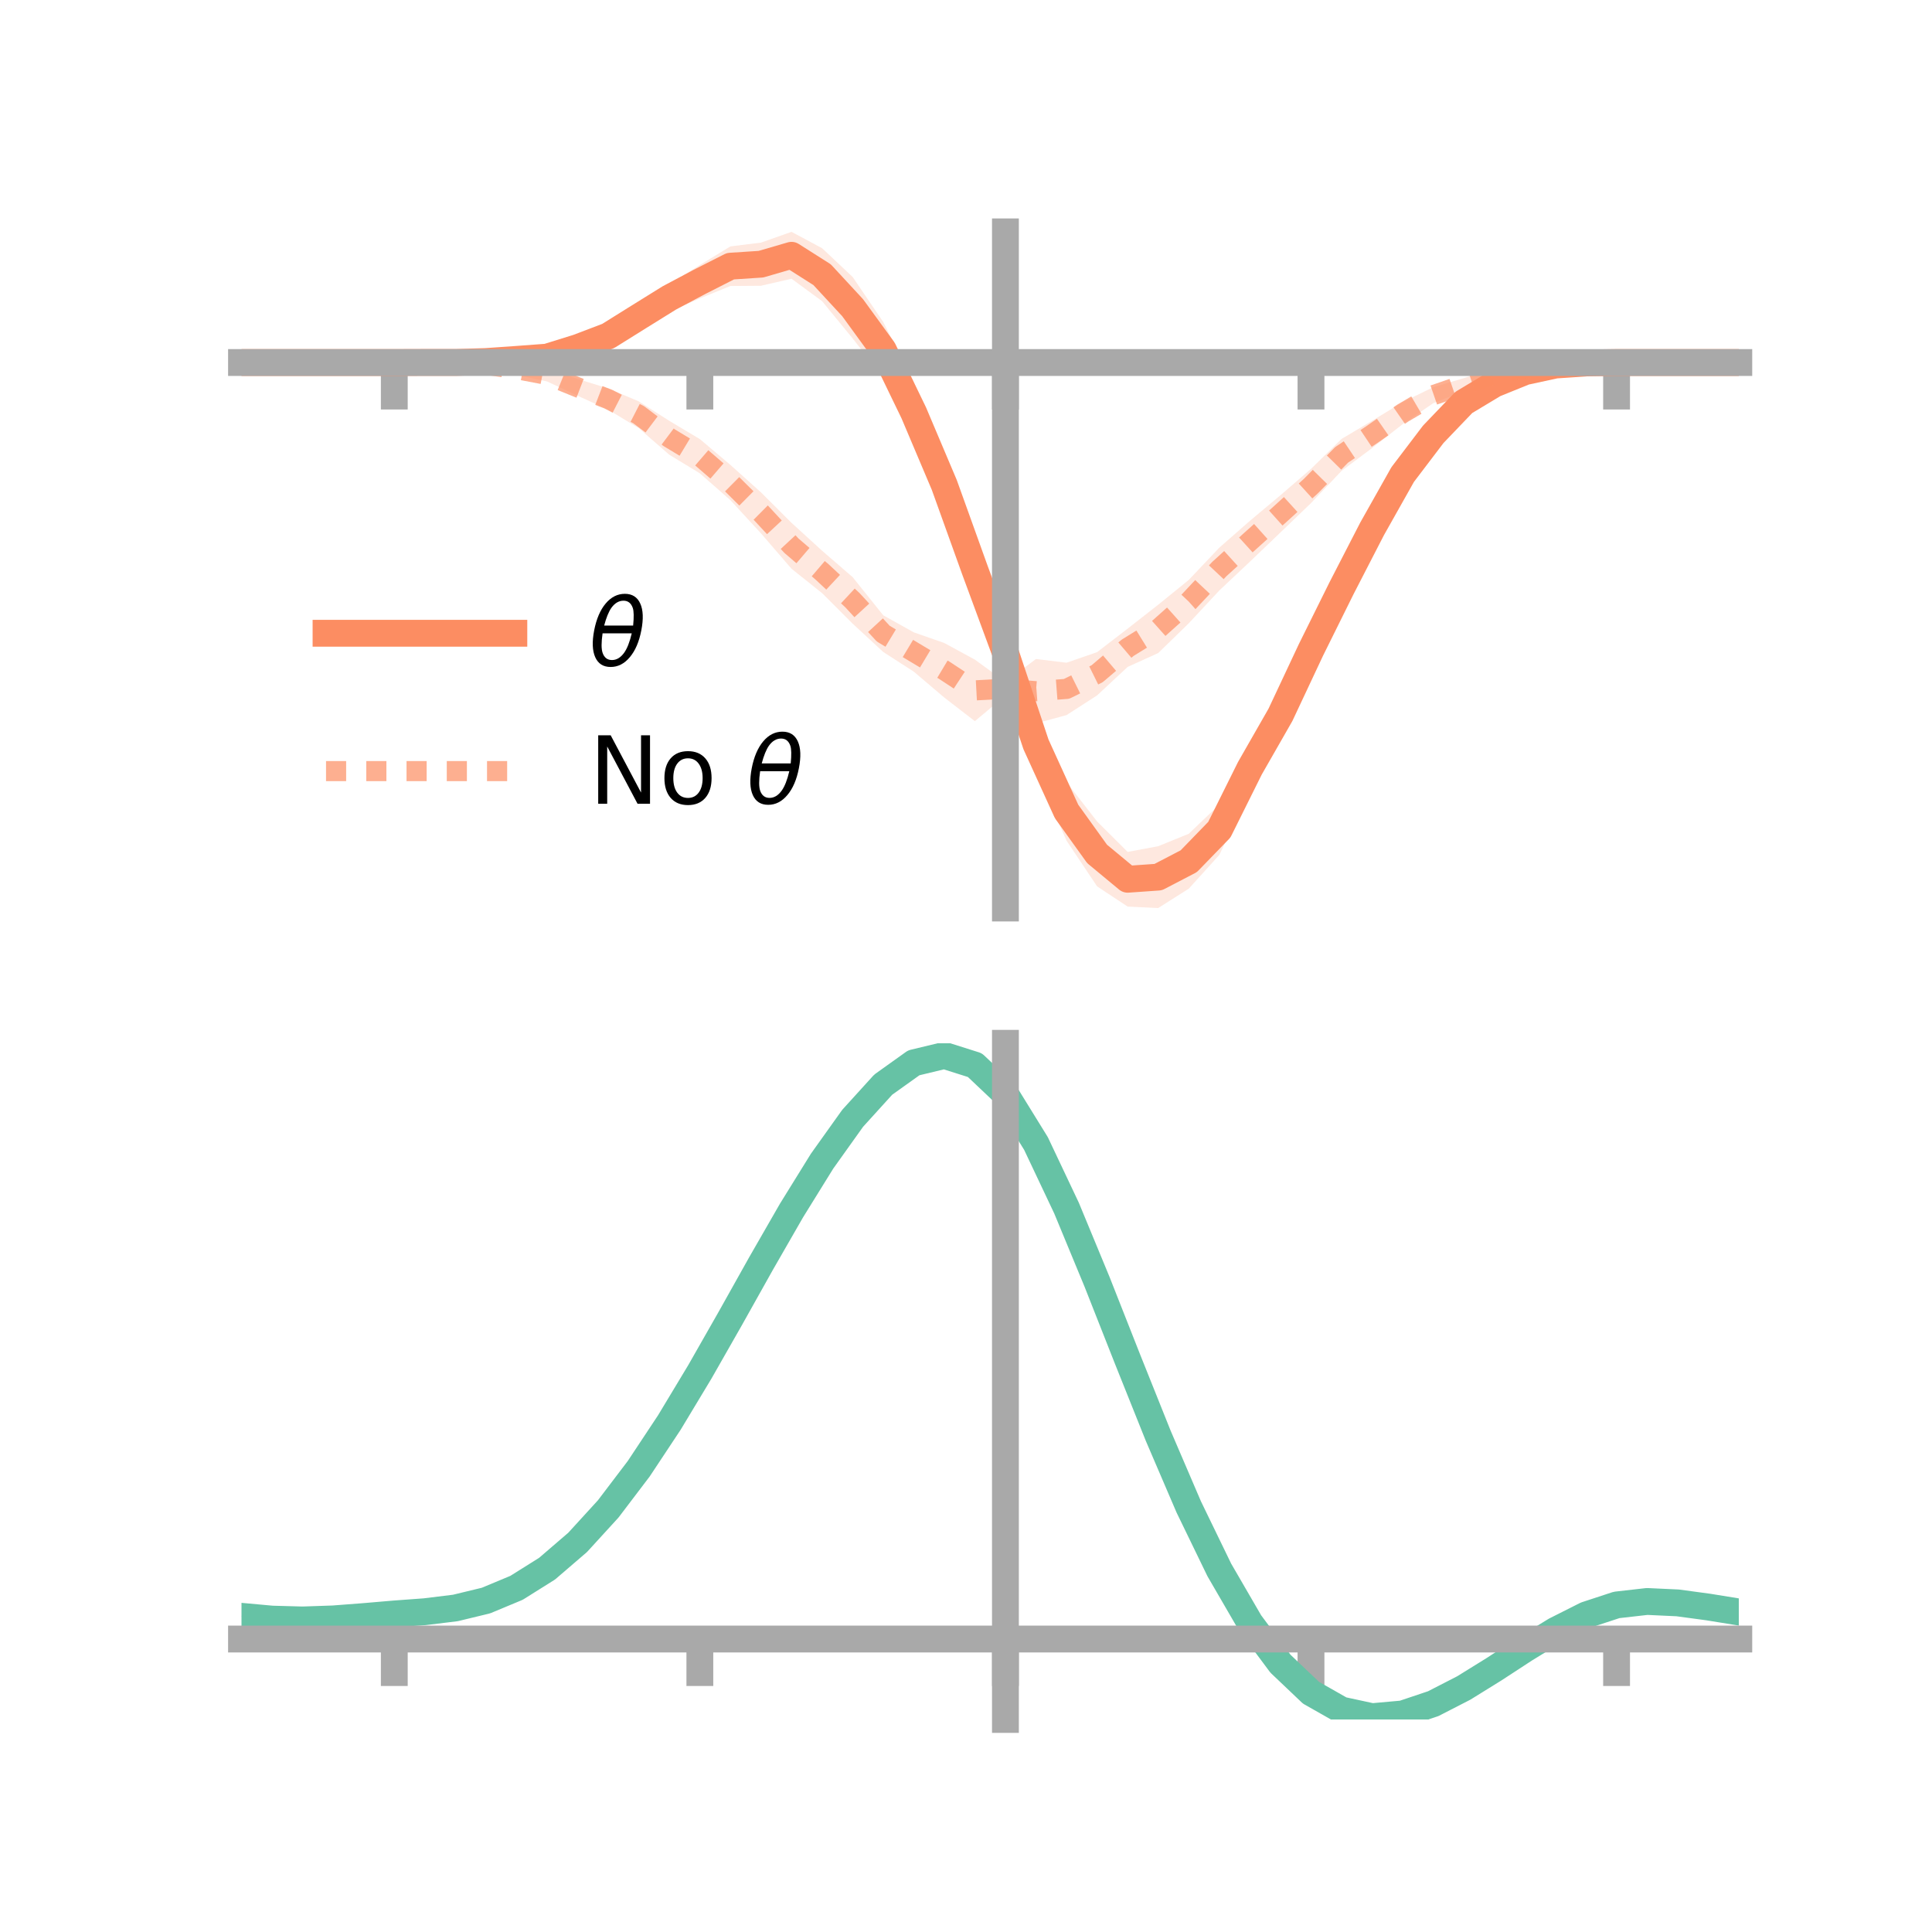 <?xml version="1.0" encoding="utf-8" standalone="no"?>
<!DOCTYPE svg PUBLIC "-//W3C//DTD SVG 1.1//EN"
  "http://www.w3.org/Graphics/SVG/1.1/DTD/svg11.dtd">
<!-- Created with matplotlib (https://matplotlib.org/) -->
<svg height="144pt" version="1.1" viewBox="0 0 144 144" width="144pt" xmlns="http://www.w3.org/2000/svg" xmlns:xlink="http://www.w3.org/1999/xlink">
 <defs>
  <style type="text/css">*{stroke-linecap:butt;stroke-linejoin:round;}</style>
 </defs>
 <g id="figure_1">
  <g id="patch_1">
   <path d="M 0 144 
L 144 144 
L 144 0 
L 0 0 
z
" style="fill:none;"/>
  </g>
  <g id="axes_1">
   <g id="patch_2">
    <path d="M 18 67.68 
L 129.6 67.68 
L 129.6 17.28 
L 18 17.28 
z
" style="fill:none;"/>
   </g>
   <g id="PolyCollection_1">
    <path clip-path="url(#p7ab780cebd)" d="M 18 27.02 
L 18 27.02 
L 20.278 27.02 
L 22.555 27.02 
L 24.833 27.02 
L 27.11 27.02 
L 29.388 27.02 
L 31.665 26.968 
L 33.943 26.884 
L 36.22 26.713 
L 38.498 26.495 
L 40.776 26.086 
L 43.053 25.325 
L 45.331 24.201 
L 47.608 22.705 
L 49.886 21.18 
L 52.163 19.753 
L 54.441 18.365 
L 56.718 18.083 
L 58.996 17.28 
L 61.273 18.499 
L 63.551 20.644 
L 65.829 23.995 
L 68.106 28.486 
L 70.384 34.173 
L 72.661 40.43 
L 74.939 48.142 
L 77.216 53.448 
L 79.494 58.299 
L 81.771 61.228 
L 84.049 63.497 
L 86.327 63.071 
L 88.604 62.144 
L 90.882 59.962 
L 93.159 55.538 
L 95.437 51.752 
L 97.714 47.162 
L 99.992 42.694 
L 102.269 38.394 
L 104.547 34.478 
L 106.824 31.747 
L 109.102 29.438 
L 111.38 28.298 
L 113.657 27.475 
L 115.935 27.076 
L 118.212 27.002 
L 120.49 27.02 
L 122.767 27.02 
L 125.045 27.02 
L 127.322 27.02 
L 129.6 27.02 
L 129.6 27.02 
L 129.6 27.02 
L 127.322 27.02 
L 125.045 27.02 
L 122.767 27.02 
L 120.49 27.021 
L 118.212 27.101 
L 115.935 27.339 
L 113.657 27.929 
L 111.38 28.954 
L 109.102 30.555 
L 106.824 33 
L 104.547 36.265 
L 102.269 40.438 
L 99.992 44.98 
L 97.714 49.701 
L 95.437 54.81 
L 93.159 58.986 
L 90.882 63.72 
L 88.604 66.236 
L 86.327 67.68 
L 84.049 67.572 
L 81.771 66.065 
L 79.494 62.658 
L 77.216 57.516 
L 74.939 49.164 
L 72.661 44.535 
L 70.384 38.127 
L 68.106 33.054 
L 65.829 28.134 
L 63.551 25.224 
L 61.273 22.446 
L 58.996 20.775 
L 56.718 21.299 
L 54.441 21.316 
L 52.163 22.242 
L 49.886 23.231 
L 47.608 24.536 
L 45.331 25.884 
L 43.053 26.493 
L 40.776 27.15 
L 38.498 27.08 
L 36.22 27.178 
L 33.943 27.143 
L 31.665 27.059 
L 29.388 27.02 
L 27.11 27.02 
L 24.833 27.02 
L 22.555 27.02 
L 20.278 27.02 
L 18 27.02 
z
" style="fill:#fc8d62;fill-opacity:0.2;"/>
   </g>
   <g id="PolyCollection_2">
    <path clip-path="url(#p7ab780cebd)" d="M 18 27.02 
L 18 27.02 
L 20.278 27.02 
L 22.555 27.02 
L 24.833 27.02 
L 27.11 27.02 
L 29.388 27.019 
L 31.665 26.965 
L 33.943 26.908 
L 36.22 26.942 
L 38.498 27.071 
L 40.776 27.456 
L 43.053 28.242 
L 45.331 28.954 
L 47.608 29.915 
L 49.886 31.368 
L 52.163 32.728 
L 54.441 34.653 
L 56.718 36.697 
L 58.996 38.97 
L 61.273 41.048 
L 63.551 43.016 
L 65.829 45.858 
L 68.106 47.13 
L 70.384 47.927 
L 72.661 49.165 
L 74.939 50.823 
L 77.216 49.118 
L 79.494 49.395 
L 81.771 48.607 
L 84.049 46.855 
L 86.327 45.072 
L 88.604 43.224 
L 90.882 40.818 
L 93.159 38.821 
L 95.437 36.911 
L 97.714 34.949 
L 99.992 32.716 
L 102.269 31.361 
L 104.547 29.973 
L 106.824 28.86 
L 109.102 28.186 
L 111.38 27.446 
L 113.657 27.19 
L 115.935 27.045 
L 118.212 27.005 
L 120.49 27.019 
L 122.767 27.02 
L 125.045 27.02 
L 127.322 27.02 
L 129.6 27.02 
L 129.6 27.02 
L 129.6 27.02 
L 127.322 27.02 
L 125.045 27.02 
L 122.767 27.02 
L 120.49 27.022 
L 118.212 27.099 
L 115.935 27.311 
L 113.657 27.7 
L 111.38 28.338 
L 109.102 29.154 
L 106.824 30.052 
L 104.547 31.614 
L 102.269 33.395 
L 99.992 35.096 
L 97.714 37.497 
L 95.437 39.685 
L 93.159 41.866 
L 90.882 44.009 
L 88.604 46.456 
L 86.327 48.674 
L 84.049 49.707 
L 81.771 51.831 
L 79.494 53.298 
L 77.216 53.92 
L 74.939 51.847 
L 72.661 53.751 
L 70.384 51.993 
L 68.106 50.059 
L 65.829 48.592 
L 63.551 46.484 
L 61.273 44.208 
L 58.996 42.391 
L 56.718 39.753 
L 54.441 37.279 
L 52.163 35.279 
L 49.886 33.893 
L 47.608 31.912 
L 45.331 30.535 
L 43.053 29.497 
L 40.776 28.431 
L 38.498 27.949 
L 36.22 27.433 
L 33.943 27.177 
L 31.665 27.058 
L 29.388 27.021 
L 27.11 27.02 
L 24.833 27.02 
L 22.555 27.02 
L 20.278 27.02 
L 18 27.02 
z
" style="fill:#fc8d62;fill-opacity:0.2;"/>
   </g>
   <g id="matplotlib.axis_1">
    <g id="xtick_1">
     <g id="line2d_1">
      <defs>
       <path d="M 0 0 
L 0 3.5 
" id="m35bcb49a7a" style="stroke:#a9a9a9;stroke-width:2;"/>
      </defs>
      <g>
       <use style="fill:#a9a9a9;stroke:#a9a9a9;stroke-width:2;" x="29.388" xlink:href="#m35bcb49a7a" y="27.02"/>
      </g>
     </g>
    </g>
    <g id="xtick_2">
     <g id="line2d_2">
      <g>
       <use style="fill:#a9a9a9;stroke:#a9a9a9;stroke-width:2;" x="52.163" xlink:href="#m35bcb49a7a" y="27.02"/>
      </g>
     </g>
    </g>
    <g id="xtick_3">
     <g id="line2d_3">
      <g>
       <use style="fill:#a9a9a9;stroke:#a9a9a9;stroke-width:2;" x="74.939" xlink:href="#m35bcb49a7a" y="27.02"/>
      </g>
     </g>
    </g>
    <g id="xtick_4">
     <g id="line2d_4">
      <g>
       <use style="fill:#a9a9a9;stroke:#a9a9a9;stroke-width:2;" x="97.714" xlink:href="#m35bcb49a7a" y="27.02"/>
      </g>
     </g>
    </g>
    <g id="xtick_5">
     <g id="line2d_5">
      <g>
       <use style="fill:#a9a9a9;stroke:#a9a9a9;stroke-width:2;" x="120.49" xlink:href="#m35bcb49a7a" y="27.02"/>
      </g>
     </g>
    </g>
   </g>
   <g id="matplotlib.axis_2"/>
   <g id="line2d_6">
    <path clip-path="url(#p7ab780cebd)" d="M 18 27.02 
L 20.278 27.02 
L 22.555 27.02 
L 24.833 27.02 
L 27.11 27.02 
L 29.388 27.02 
L 31.665 27.013 
L 33.943 27.014 
L 36.22 26.946 
L 38.498 26.787 
L 40.776 26.618 
L 43.053 25.909 
L 45.331 25.042 
L 47.608 23.621 
L 49.886 22.206 
L 52.163 20.997 
L 54.441 19.84 
L 56.718 19.691 
L 58.996 19.027 
L 61.273 20.472 
L 63.551 22.934 
L 65.829 26.065 
L 68.106 30.77 
L 70.384 36.15 
L 72.661 42.483 
L 74.939 48.653 
L 77.216 55.482 
L 79.494 60.479 
L 81.771 63.646 
L 84.049 65.535 
L 86.327 65.375 
L 88.604 64.19 
L 90.882 61.841 
L 93.159 57.262 
L 95.437 53.281 
L 97.714 48.432 
L 99.992 43.837 
L 102.269 39.416 
L 104.547 35.371 
L 106.824 32.374 
L 109.102 29.996 
L 111.38 28.626 
L 113.657 27.702 
L 115.935 27.208 
L 118.212 27.052 
L 120.49 27.02 
L 122.767 27.02 
L 125.045 27.02 
L 127.322 27.02 
L 129.6 27.02 
" style="fill:none;stroke:#fc8d62;stroke-linecap:square;stroke-width:2;"/>
   </g>
   <g id="line2d_7">
    <path clip-path="url(#p7ab780cebd)" d="M 18 27.02 
L 20.278 27.02 
L 22.555 27.02 
L 24.833 27.02 
L 27.11 27.02 
L 29.388 27.02 
L 31.665 27.012 
L 33.943 27.043 
L 36.22 27.188 
L 38.498 27.51 
L 40.776 27.944 
L 43.053 28.869 
L 45.331 29.745 
L 47.608 30.914 
L 49.886 32.63 
L 52.163 34.003 
L 54.441 35.966 
L 56.718 38.225 
L 58.996 40.68 
L 61.273 42.628 
L 63.551 44.75 
L 65.829 47.225 
L 68.106 48.595 
L 70.384 49.96 
L 72.661 51.458 
L 74.939 51.335 
L 77.216 51.519 
L 79.494 51.346 
L 81.771 50.219 
L 84.049 48.281 
L 86.327 46.873 
L 88.604 44.84 
L 90.882 42.413 
L 93.159 40.343 
L 95.437 38.298 
L 97.714 36.223 
L 99.992 33.906 
L 102.269 32.378 
L 104.547 30.794 
L 106.824 29.456 
L 109.102 28.67 
L 111.38 27.892 
L 113.657 27.445 
L 115.935 27.178 
L 118.212 27.052 
L 120.49 27.02 
L 122.767 27.02 
L 125.045 27.02 
L 127.322 27.02 
L 129.6 27.02 
" style="fill:none;stroke:#fc8d62;stroke-dasharray:1.5,1.5;stroke-dashoffset:0;stroke-opacity:0.7;stroke-width:1.5;"/>
   </g>
   <g id="patch_3">
    <path d="M 74.939 67.68 
L 74.939 17.28 
" style="fill:none;stroke:#a9a9a9;stroke-linecap:square;stroke-linejoin:miter;stroke-width:2;"/>
   </g>
   <g id="patch_4">
    <path d="M 129.6 67.68 
L 129.6 17.28 
" style="fill:none;"/>
   </g>
   <g id="patch_5">
    <path d="M 18 27.02 
L 129.6 27.02 
" style="fill:none;stroke:#a9a9a9;stroke-linecap:square;stroke-linejoin:miter;stroke-width:2;"/>
   </g>
   <g id="patch_6">
    <path d="M 18 17.28 
L 129.6 17.28 
" style="fill:none;"/>
   </g>
   <g id="legend_1">
    <g id="line2d_8">
     <path d="M 24.3 47.2 
L 38.3 47.2 
" style="fill:none;stroke:#fc8d62;stroke-linecap:square;stroke-width:2;"/>
    </g>
    <g id="line2d_9"/>
    <g id="text_1">
     <!-- $\theta$ -->
     <g transform="translate(43.9 49.65)scale(0.07 -0.07)">
      <defs>
       <path d="M 45.516 34.672 
L 14.453 34.672 
Q 12.359 20.062 14.5 13.875 
Q 17.188 6.25 24.469 6.25 
Q 31.781 6.25 37.359 13.922 
Q 42.234 20.656 45.516 34.672 
z
M 47.016 42.969 
Q 48.344 56.844 46.625 61.719 
Q 43.953 69.438 36.766 69.438 
Q 29.297 69.438 23.828 61.812 
Q 19.531 55.672 16.156 42.969 
z
M 38.188 76.766 
Q 49.906 76.766 54.594 66.406 
Q 59.281 56.109 55.719 37.844 
Q 52.203 19.625 43.453 9.281 
Q 34.766 -1.125 23.047 -1.125 
Q 11.281 -1.125 6.641 9.281 
Q 2 19.625 5.516 37.844 
Q 9.078 56.109 17.719 66.406 
Q 26.422 76.766 38.188 76.766 
z
" id="DejaVuSans-Oblique-952"/>
      </defs>
      <use transform="translate(0 0.234)" xlink:href="#DejaVuSans-Oblique-952"/>
     </g>
    </g>
    <g id="line2d_10">
     <path d="M 24.3 57.474 
L 38.3 57.474 
" style="fill:none;stroke:#fc8d62;stroke-dasharray:1.5,1.5;stroke-dashoffset:0;stroke-opacity:0.7;stroke-width:1.5;"/>
    </g>
    <g id="line2d_11"/>
    <g id="text_2">
     <!-- No $\theta$ -->
     <g transform="translate(43.9 59.924)scale(0.07 -0.07)">
      <defs>
       <path d="M 9.812 72.906 
L 23.094 72.906 
L 55.422 11.922 
L 55.422 72.906 
L 64.984 72.906 
L 64.984 0 
L 51.703 0 
L 19.391 60.984 
L 19.391 0 
L 9.812 0 
z
" id="DejaVuSans-78"/>
       <path d="M 30.609 48.391 
Q 23.391 48.391 19.188 42.75 
Q 14.984 37.109 14.984 27.297 
Q 14.984 17.484 19.156 11.844 
Q 23.344 6.203 30.609 6.203 
Q 37.797 6.203 41.984 11.859 
Q 46.188 17.531 46.188 27.297 
Q 46.188 37.016 41.984 42.703 
Q 37.797 48.391 30.609 48.391 
z
M 30.609 56 
Q 42.328 56 49.016 48.375 
Q 55.719 40.766 55.719 27.297 
Q 55.719 13.875 49.016 6.219 
Q 42.328 -1.422 30.609 -1.422 
Q 18.844 -1.422 12.172 6.219 
Q 5.516 13.875 5.516 27.297 
Q 5.516 40.766 12.172 48.375 
Q 18.844 56 30.609 56 
z
" id="DejaVuSans-111"/>
       <path id="DejaVuSans-32"/>
      </defs>
      <use transform="translate(0 0.234)" xlink:href="#DejaVuSans-78"/>
      <use transform="translate(74.805 0.234)" xlink:href="#DejaVuSans-111"/>
      <use transform="translate(135.986 0.234)" xlink:href="#DejaVuSans-32"/>
      <use transform="translate(167.773 0.234)" xlink:href="#DejaVuSans-Oblique-952"/>
     </g>
    </g>
   </g>
  </g>
  <g id="axes_2">
   <g id="patch_7">
    <path d="M 18 128.16 
L 129.6 128.16 
L 129.6 77.76 
L 18 77.76 
z
" style="fill:none;"/>
   </g>
   <g id="PolyCollection_3">
    <path clip-path="url(#p73bbddc6c4)" d="M 18 120.512 
L 18 120.43 
L 20.278 120.647 
L 22.555 120.709 
L 24.833 120.625 
L 27.11 120.443 
L 29.388 120.241 
L 31.665 120.068 
L 33.943 119.784 
L 36.22 119.226 
L 38.498 118.268 
L 40.776 116.817 
L 43.053 114.823 
L 45.331 112.278 
L 47.608 109.213 
L 49.886 105.697 
L 52.163 101.829 
L 54.441 97.741 
L 56.718 93.585 
L 58.996 89.537 
L 61.273 85.786 
L 63.551 82.53 
L 65.829 79.973 
L 68.106 78.317 
L 70.384 77.76 
L 72.661 78.491 
L 74.939 80.679 
L 77.216 84.415 
L 79.494 89.297 
L 81.771 94.877 
L 84.049 100.736 
L 86.327 106.51 
L 88.604 111.897 
L 90.882 116.665 
L 93.159 120.647 
L 95.437 123.749 
L 97.714 125.939 
L 99.992 127.244 
L 102.269 127.742 
L 104.547 127.545 
L 106.824 126.793 
L 109.102 125.641 
L 111.38 124.253 
L 113.657 122.791 
L 115.935 121.416 
L 118.212 120.282 
L 120.49 119.539 
L 122.767 119.283 
L 125.045 119.396 
L 127.322 119.713 
L 129.6 120.094 
L 129.6 120.2 
L 129.6 120.2 
L 127.322 119.843 
L 125.045 119.545 
L 122.767 119.444 
L 120.49 119.706 
L 118.212 120.46 
L 115.935 121.62 
L 113.657 123.037 
L 111.38 124.548 
L 109.102 125.982 
L 106.824 127.17 
L 104.547 127.947 
L 102.269 128.16 
L 99.992 127.676 
L 97.714 126.396 
L 95.437 124.255 
L 93.159 121.235 
L 90.882 117.368 
L 88.604 112.745 
L 86.327 107.519 
L 84.049 101.914 
L 81.771 96.221 
L 79.494 90.795 
L 77.216 86.044 
L 74.939 82.409 
L 72.661 80.285 
L 70.384 79.577 
L 68.106 80.116 
L 65.829 81.714 
L 63.551 84.177 
L 61.273 87.307 
L 58.996 90.907 
L 56.718 94.786 
L 54.441 98.763 
L 52.163 102.671 
L 49.886 106.366 
L 47.608 109.726 
L 45.331 112.657 
L 43.053 115.098 
L 40.776 117.02 
L 38.498 118.429 
L 36.22 119.367 
L 33.943 119.912 
L 31.665 120.187 
L 29.388 120.349 
L 27.11 120.537 
L 24.833 120.702 
L 22.555 120.773 
L 20.278 120.712 
L 18 120.512 
z
" style="fill:#66c2a5;fill-opacity:0.2;"/>
   </g>
   <g id="matplotlib.axis_3">
    <g id="xtick_6">
     <g id="line2d_12">
      <g>
       <use style="fill:#a9a9a9;stroke:#a9a9a9;stroke-width:2;" x="29.388" xlink:href="#m35bcb49a7a" y="122.165"/>
      </g>
     </g>
    </g>
    <g id="xtick_7">
     <g id="line2d_13">
      <g>
       <use style="fill:#a9a9a9;stroke:#a9a9a9;stroke-width:2;" x="52.163" xlink:href="#m35bcb49a7a" y="122.165"/>
      </g>
     </g>
    </g>
    <g id="xtick_8">
     <g id="line2d_14">
      <g>
       <use style="fill:#a9a9a9;stroke:#a9a9a9;stroke-width:2;" x="74.939" xlink:href="#m35bcb49a7a" y="122.165"/>
      </g>
     </g>
    </g>
    <g id="xtick_9">
     <g id="line2d_15">
      <g>
       <use style="fill:#a9a9a9;stroke:#a9a9a9;stroke-width:2;" x="97.714" xlink:href="#m35bcb49a7a" y="122.165"/>
      </g>
     </g>
    </g>
    <g id="xtick_10">
     <g id="line2d_16">
      <g>
       <use style="fill:#a9a9a9;stroke:#a9a9a9;stroke-width:2;" x="120.49" xlink:href="#m35bcb49a7a" y="122.165"/>
      </g>
     </g>
    </g>
   </g>
   <g id="matplotlib.axis_4"/>
   <g id="line2d_17">
    <path clip-path="url(#p73bbddc6c4)" d="M 18 120.471 
L 20.278 120.679 
L 22.555 120.741 
L 24.833 120.664 
L 27.11 120.49 
L 29.388 120.295 
L 31.665 120.128 
L 33.943 119.848 
L 36.22 119.297 
L 38.498 118.348 
L 40.776 116.919 
L 43.053 114.961 
L 45.331 112.468 
L 47.608 109.47 
L 49.886 106.031 
L 52.163 102.25 
L 54.441 98.252 
L 56.718 94.186 
L 58.996 90.222 
L 61.273 86.546 
L 63.551 83.353 
L 65.829 80.844 
L 68.106 79.217 
L 70.384 78.668 
L 72.661 79.388 
L 74.939 81.544 
L 77.216 85.23 
L 79.494 90.046 
L 81.771 95.549 
L 84.049 101.325 
L 86.327 107.015 
L 88.604 112.321 
L 90.882 117.017 
L 93.159 120.941 
L 95.437 124.002 
L 97.714 126.167 
L 99.992 127.46 
L 102.269 127.951 
L 104.547 127.746 
L 106.824 126.982 
L 109.102 125.812 
L 111.38 124.4 
L 113.657 122.914 
L 115.935 121.518 
L 118.212 120.371 
L 120.49 119.623 
L 122.767 119.364 
L 125.045 119.47 
L 127.322 119.778 
L 129.6 120.147 
" style="fill:none;stroke:#66c2a5;stroke-linecap:square;stroke-width:2;"/>
   </g>
   <g id="patch_8">
    <path d="M 74.939 128.16 
L 74.939 77.76 
" style="fill:none;stroke:#a9a9a9;stroke-linecap:square;stroke-linejoin:miter;stroke-width:2;"/>
   </g>
   <g id="patch_9">
    <path d="M 129.6 128.16 
L 129.6 77.76 
" style="fill:none;"/>
   </g>
   <g id="patch_10">
    <path d="M 18 122.165 
L 129.6 122.165 
" style="fill:none;stroke:#a9a9a9;stroke-linecap:square;stroke-linejoin:miter;stroke-width:2;"/>
   </g>
   <g id="patch_11">
    <path d="M 18 77.76 
L 129.6 77.76 
" style="fill:none;"/>
   </g>
  </g>
 </g>
 <defs>
  <clipPath id="p7ab780cebd">
   <rect height="50.4" width="111.6" x="18" y="17.28"/>
  </clipPath>
  <clipPath id="p73bbddc6c4">
   <rect height="50.4" width="111.6" x="18" y="77.76"/>
  </clipPath>
 </defs>
</svg>
